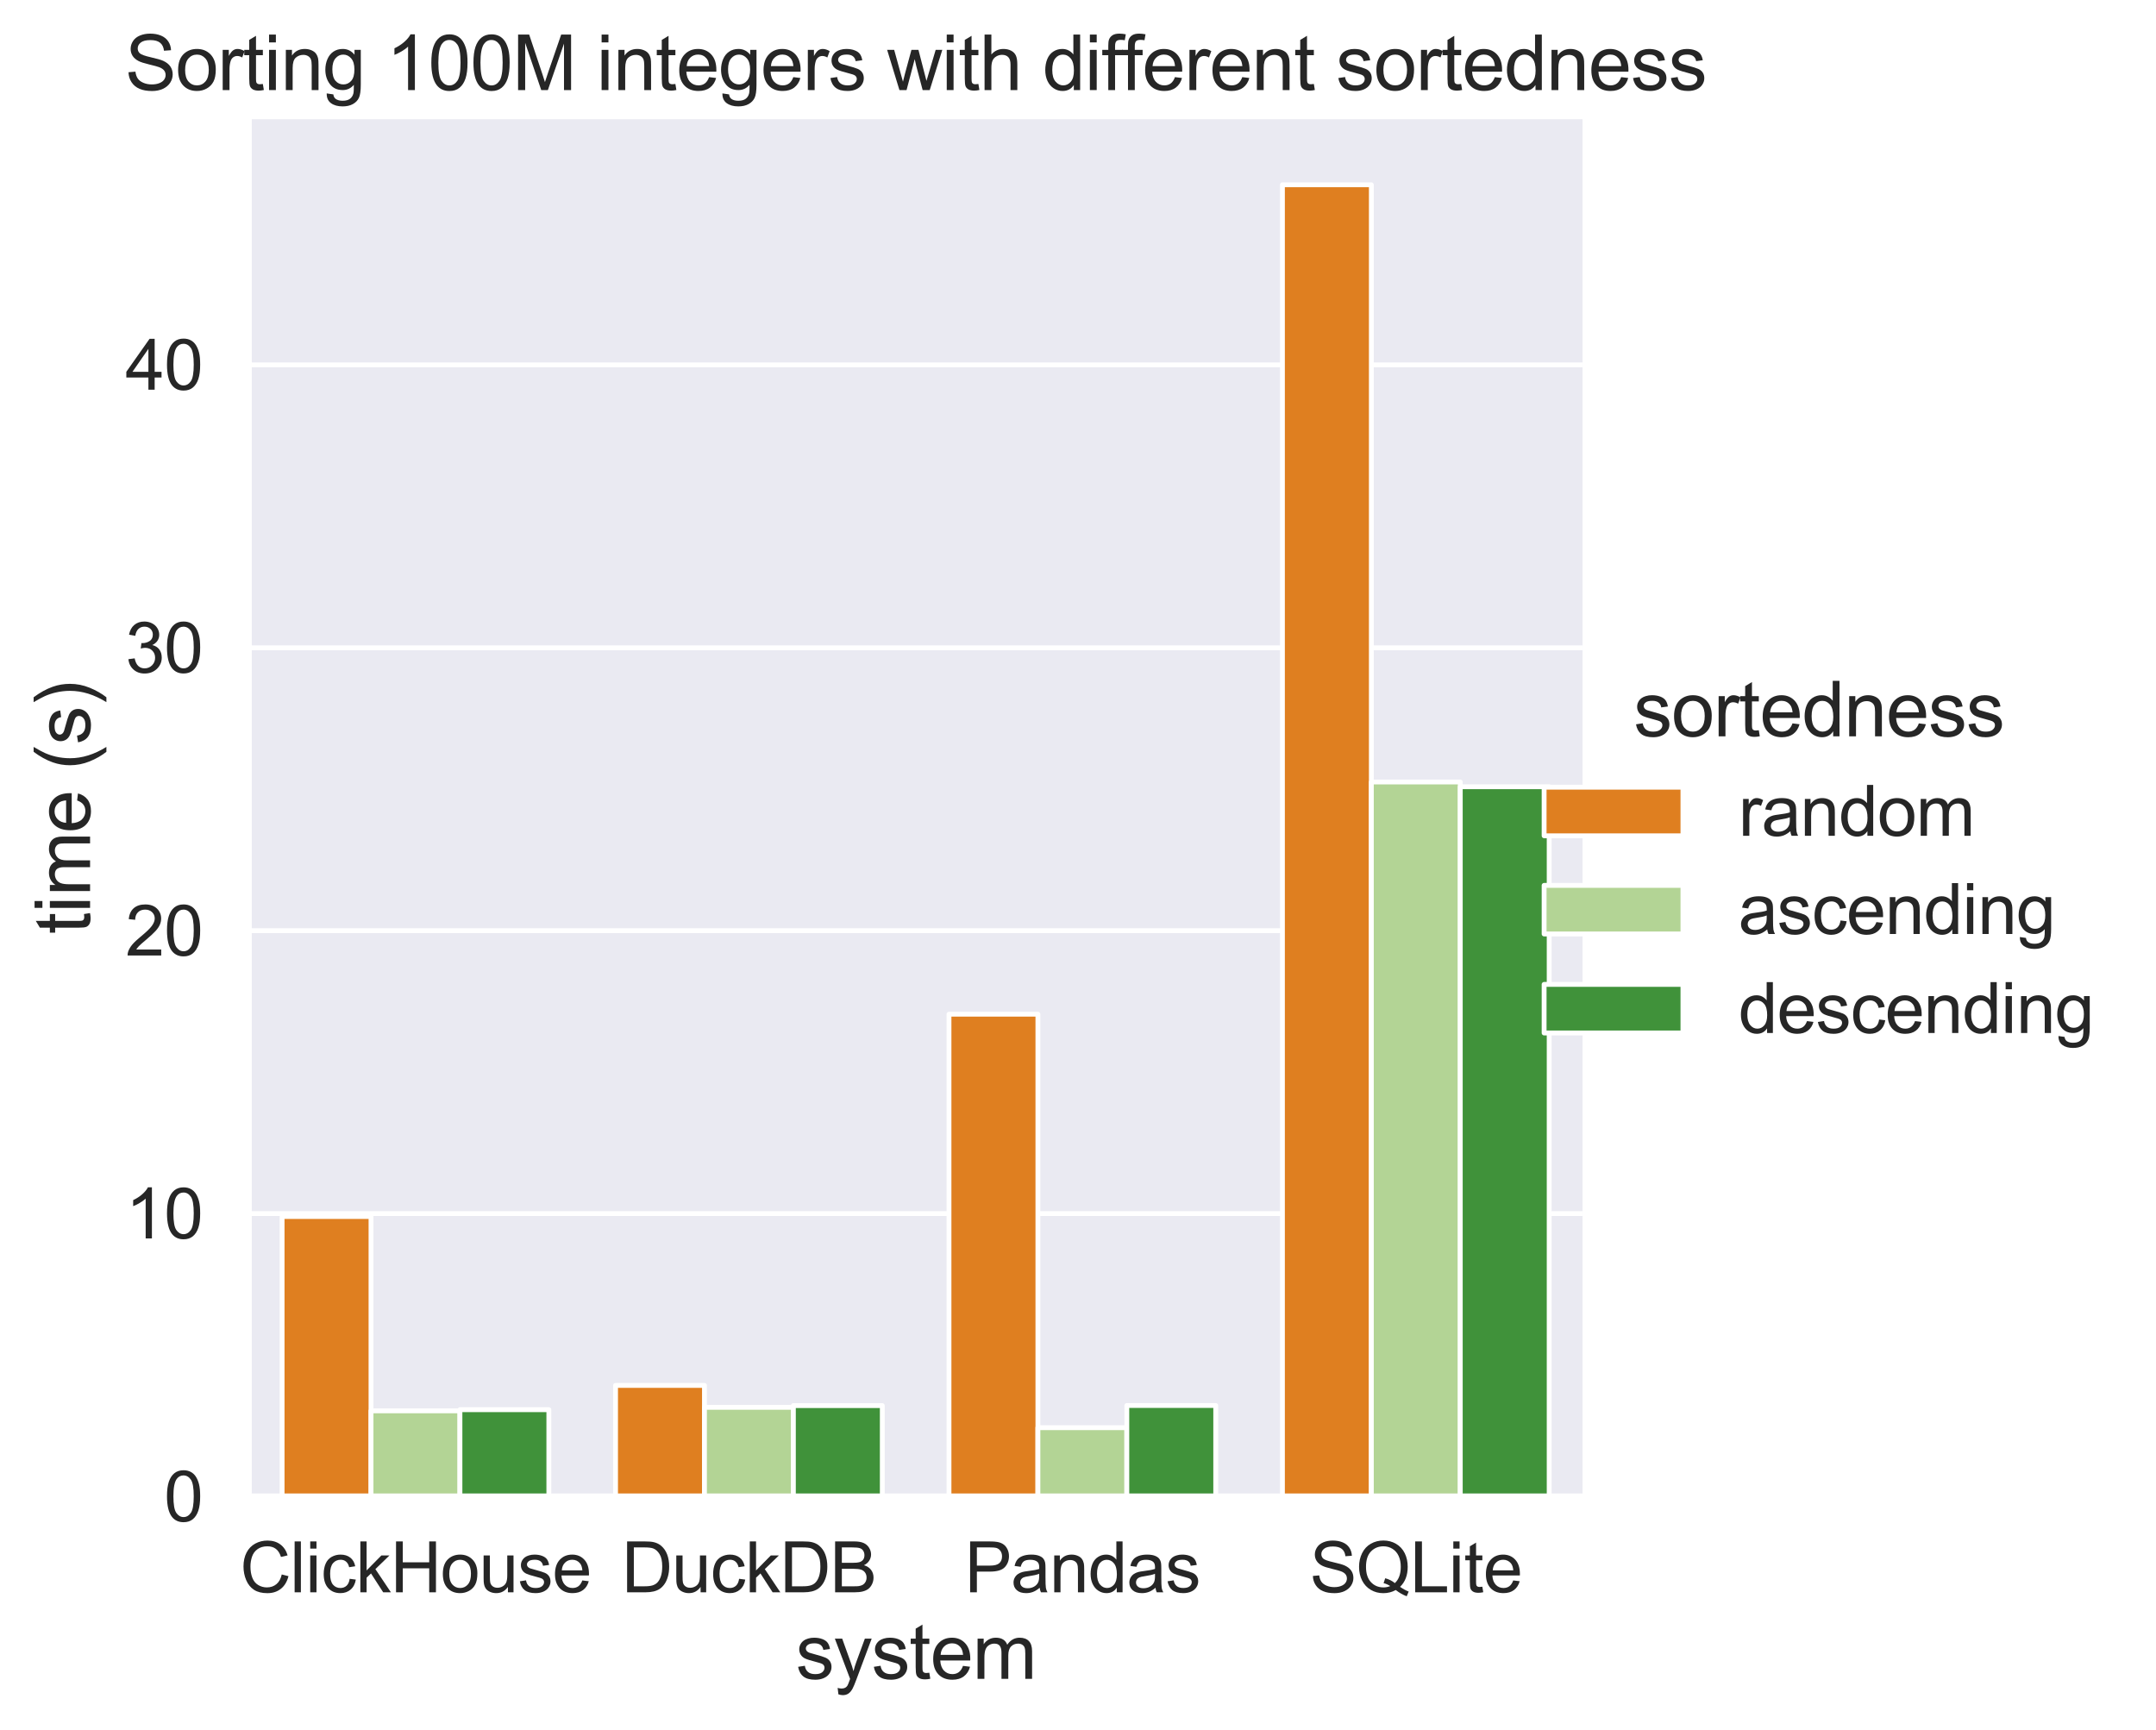 <?xml version="1.0" encoding="utf-8" standalone="no"?>
<!DOCTYPE svg PUBLIC "-//W3C//DTD SVG 1.1//EN"
  "http://www.w3.org/Graphics/SVG/1.1/DTD/svg11.dtd">
<svg height="356.327pt" version="1.1" viewBox="0 0 444.148 356.327" width="444.148pt" xmlns="http://www.w3.org/2000/svg" xmlns:xlink="http://www.w3.org/1999/xlink">
 <defs>
  <style type="text/css">*{stroke-linecap:butt;stroke-linejoin:round;}</style>
 </defs>
 <g id="figure_1">
  <g id="patch_1">
   <path d="M 0 356.327 
L 444.148 356.327 
L 444.148 -0 
L 0 -0 
z
" style="fill:#ffffff;"/>
  </g>
  <g id="axes_1">
   <g id="patch_2">
    <path d="M 51.244 308.282 
L 326.01 308.282 
L 326.01 24.556 
L 51.244 24.556 
z
" style="fill:#eaeaf2;"/>
   </g>
   <g id="matplotlib.axis_1">
    <g id="xtick_1">
     <g id="text_1">
      <!-- ClickHouse -->
      <g style="fill:#262626;" transform="translate(49.432 328.018)scale(0.143 -0.143)">
       <defs>
        <path d="M 3763 1606 
L 4369 1453 
Q 4178 706 3683 314 
Q 3188 -78 2472 -78 
Q 1731 -78 1267 223 
Q 803 525 561 1097 
Q 319 1669 319 2325 
Q 319 3041 592 3573 
Q 866 4106 1370 4382 
Q 1875 4659 2481 4659 
Q 3169 4659 3637 4309 
Q 4106 3959 4291 3325 
L 3694 3184 
Q 3534 3684 3231 3912 
Q 2928 4141 2469 4141 
Q 1941 4141 1586 3887 
Q 1231 3634 1087 3207 
Q 944 2781 944 2328 
Q 944 1744 1114 1308 
Q 1284 872 1643 656 
Q 2003 441 2422 441 
Q 2931 441 3284 734 
Q 3638 1028 3763 1606 
z
" id="ArialMT-43" transform="scale(0.016)"/>
        <path d="M 409 0 
L 409 4581 
L 972 4581 
L 972 0 
L 409 0 
z
" id="ArialMT-6c" transform="scale(0.016)"/>
        <path d="M 425 3934 
L 425 4581 
L 988 4581 
L 988 3934 
L 425 3934 
z
M 425 0 
L 425 3319 
L 988 3319 
L 988 0 
L 425 0 
z
" id="ArialMT-69" transform="scale(0.016)"/>
        <path d="M 2588 1216 
L 3141 1144 
Q 3050 572 2676 248 
Q 2303 -75 1759 -75 
Q 1078 -75 664 370 
Q 250 816 250 1647 
Q 250 2184 428 2587 
Q 606 2991 970 3192 
Q 1334 3394 1763 3394 
Q 2303 3394 2647 3120 
Q 2991 2847 3088 2344 
L 2541 2259 
Q 2463 2594 2264 2762 
Q 2066 2931 1784 2931 
Q 1359 2931 1093 2626 
Q 828 2322 828 1663 
Q 828 994 1084 691 
Q 1341 388 1753 388 
Q 2084 388 2306 591 
Q 2528 794 2588 1216 
z
" id="ArialMT-63" transform="scale(0.016)"/>
        <path d="M 425 0 
L 425 4581 
L 988 4581 
L 988 1969 
L 2319 3319 
L 3047 3319 
L 1778 2088 
L 3175 0 
L 2481 0 
L 1384 1697 
L 988 1316 
L 988 0 
L 425 0 
z
" id="ArialMT-6b" transform="scale(0.016)"/>
        <path d="M 513 0 
L 513 4581 
L 1119 4581 
L 1119 2700 
L 3500 2700 
L 3500 4581 
L 4106 4581 
L 4106 0 
L 3500 0 
L 3500 2159 
L 1119 2159 
L 1119 0 
L 513 0 
z
" id="ArialMT-48" transform="scale(0.016)"/>
        <path d="M 213 1659 
Q 213 2581 725 3025 
Q 1153 3394 1769 3394 
Q 2453 3394 2887 2945 
Q 3322 2497 3322 1706 
Q 3322 1066 3130 698 
Q 2938 331 2570 128 
Q 2203 -75 1769 -75 
Q 1072 -75 642 372 
Q 213 819 213 1659 
z
M 791 1659 
Q 791 1022 1069 705 
Q 1347 388 1769 388 
Q 2188 388 2466 706 
Q 2744 1025 2744 1678 
Q 2744 2294 2464 2611 
Q 2184 2928 1769 2928 
Q 1347 2928 1069 2612 
Q 791 2297 791 1659 
z
" id="ArialMT-6f" transform="scale(0.016)"/>
        <path d="M 2597 0 
L 2597 488 
Q 2209 -75 1544 -75 
Q 1250 -75 995 37 
Q 741 150 617 320 
Q 494 491 444 738 
Q 409 903 409 1263 
L 409 3319 
L 972 3319 
L 972 1478 
Q 972 1038 1006 884 
Q 1059 663 1231 536 
Q 1403 409 1656 409 
Q 1909 409 2131 539 
Q 2353 669 2445 892 
Q 2538 1116 2538 1541 
L 2538 3319 
L 3100 3319 
L 3100 0 
L 2597 0 
z
" id="ArialMT-75" transform="scale(0.016)"/>
        <path d="M 197 991 
L 753 1078 
Q 800 744 1014 566 
Q 1228 388 1613 388 
Q 2000 388 2187 545 
Q 2375 703 2375 916 
Q 2375 1106 2209 1216 
Q 2094 1291 1634 1406 
Q 1016 1563 777 1677 
Q 538 1791 414 1992 
Q 291 2194 291 2438 
Q 291 2659 392 2848 
Q 494 3038 669 3163 
Q 800 3259 1026 3326 
Q 1253 3394 1513 3394 
Q 1903 3394 2198 3281 
Q 2494 3169 2634 2976 
Q 2775 2784 2828 2463 
L 2278 2388 
Q 2241 2644 2061 2787 
Q 1881 2931 1553 2931 
Q 1166 2931 1000 2803 
Q 834 2675 834 2503 
Q 834 2394 903 2306 
Q 972 2216 1119 2156 
Q 1203 2125 1616 2013 
Q 2213 1853 2448 1751 
Q 2684 1650 2818 1456 
Q 2953 1263 2953 975 
Q 2953 694 2789 445 
Q 2625 197 2315 61 
Q 2006 -75 1616 -75 
Q 969 -75 630 194 
Q 291 463 197 991 
z
" id="ArialMT-73" transform="scale(0.016)"/>
        <path d="M 2694 1069 
L 3275 997 
Q 3138 488 2766 206 
Q 2394 -75 1816 -75 
Q 1088 -75 661 373 
Q 234 822 234 1631 
Q 234 2469 665 2931 
Q 1097 3394 1784 3394 
Q 2450 3394 2872 2941 
Q 3294 2488 3294 1666 
Q 3294 1616 3291 1516 
L 816 1516 
Q 847 969 1125 678 
Q 1403 388 1819 388 
Q 2128 388 2347 550 
Q 2566 713 2694 1069 
z
M 847 1978 
L 2700 1978 
Q 2663 2397 2488 2606 
Q 2219 2931 1791 2931 
Q 1403 2931 1139 2672 
Q 875 2413 847 1978 
z
" id="ArialMT-65" transform="scale(0.016)"/>
       </defs>
       <use xlink:href="#ArialMT-43"/>
       <use x="72.217" xlink:href="#ArialMT-6c"/>
       <use x="94.434" xlink:href="#ArialMT-69"/>
       <use x="116.65" xlink:href="#ArialMT-63"/>
       <use x="166.65" xlink:href="#ArialMT-6b"/>
       <use x="216.65" xlink:href="#ArialMT-48"/>
       <use x="288.867" xlink:href="#ArialMT-6f"/>
       <use x="344.482" xlink:href="#ArialMT-75"/>
       <use x="400.098" xlink:href="#ArialMT-73"/>
       <use x="450.098" xlink:href="#ArialMT-65"/>
      </g>
     </g>
    </g>
    <g id="xtick_2">
     <g id="text_2">
      <!-- DuckDB -->
      <g style="fill:#262626;" transform="translate(128.058 328.018)scale(0.143 -0.143)">
       <defs>
        <path d="M 494 0 
L 494 4581 
L 2072 4581 
Q 2606 4581 2888 4516 
Q 3281 4425 3559 4188 
Q 3922 3881 4101 3404 
Q 4281 2928 4281 2316 
Q 4281 1794 4159 1391 
Q 4038 988 3847 723 
Q 3656 459 3429 307 
Q 3203 156 2883 78 
Q 2563 0 2147 0 
L 494 0 
z
M 1100 541 
L 2078 541 
Q 2531 541 2789 625 
Q 3047 709 3200 863 
Q 3416 1078 3536 1442 
Q 3656 1806 3656 2325 
Q 3656 3044 3420 3430 
Q 3184 3816 2847 3947 
Q 2603 4041 2063 4041 
L 1100 4041 
L 1100 541 
z
" id="ArialMT-44" transform="scale(0.016)"/>
        <path d="M 469 0 
L 469 4581 
L 2188 4581 
Q 2713 4581 3030 4442 
Q 3347 4303 3526 4014 
Q 3706 3725 3706 3409 
Q 3706 3116 3547 2856 
Q 3388 2597 3066 2438 
Q 3481 2316 3704 2022 
Q 3928 1728 3928 1328 
Q 3928 1006 3792 729 
Q 3656 453 3456 303 
Q 3256 153 2954 76 
Q 2653 0 2216 0 
L 469 0 
z
M 1075 2656 
L 2066 2656 
Q 2469 2656 2644 2709 
Q 2875 2778 2992 2937 
Q 3109 3097 3109 3338 
Q 3109 3566 3000 3739 
Q 2891 3913 2687 3977 
Q 2484 4041 1991 4041 
L 1075 4041 
L 1075 2656 
z
M 1075 541 
L 2216 541 
Q 2509 541 2628 563 
Q 2838 600 2978 687 
Q 3119 775 3209 942 
Q 3300 1109 3300 1328 
Q 3300 1584 3169 1773 
Q 3038 1963 2805 2039 
Q 2572 2116 2134 2116 
L 1075 2116 
L 1075 541 
z
" id="ArialMT-42" transform="scale(0.016)"/>
       </defs>
       <use xlink:href="#ArialMT-44"/>
       <use x="72.217" xlink:href="#ArialMT-75"/>
       <use x="127.832" xlink:href="#ArialMT-63"/>
       <use x="177.832" xlink:href="#ArialMT-6b"/>
       <use x="227.832" xlink:href="#ArialMT-44"/>
       <use x="300.049" xlink:href="#ArialMT-42"/>
      </g>
     </g>
    </g>
    <g id="xtick_3">
     <g id="text_3">
      <!-- Pandas -->
      <g style="fill:#262626;" transform="translate(198.724 328.018)scale(0.143 -0.143)">
       <defs>
        <path d="M 494 0 
L 494 4581 
L 2222 4581 
Q 2678 4581 2919 4538 
Q 3256 4481 3484 4323 
Q 3713 4166 3852 3881 
Q 3991 3597 3991 3256 
Q 3991 2672 3619 2267 
Q 3247 1863 2275 1863 
L 1100 1863 
L 1100 0 
L 494 0 
z
M 1100 2403 
L 2284 2403 
Q 2872 2403 3119 2622 
Q 3366 2841 3366 3238 
Q 3366 3525 3220 3729 
Q 3075 3934 2838 4000 
Q 2684 4041 2272 4041 
L 1100 4041 
L 1100 2403 
z
" id="ArialMT-50" transform="scale(0.016)"/>
        <path d="M 2588 409 
Q 2275 144 1986 34 
Q 1697 -75 1366 -75 
Q 819 -75 525 192 
Q 231 459 231 875 
Q 231 1119 342 1320 
Q 453 1522 633 1644 
Q 813 1766 1038 1828 
Q 1203 1872 1538 1913 
Q 2219 1994 2541 2106 
Q 2544 2222 2544 2253 
Q 2544 2597 2384 2738 
Q 2169 2928 1744 2928 
Q 1347 2928 1158 2789 
Q 969 2650 878 2297 
L 328 2372 
Q 403 2725 575 2942 
Q 747 3159 1072 3276 
Q 1397 3394 1825 3394 
Q 2250 3394 2515 3294 
Q 2781 3194 2906 3042 
Q 3031 2891 3081 2659 
Q 3109 2516 3109 2141 
L 3109 1391 
Q 3109 606 3145 398 
Q 3181 191 3288 0 
L 2700 0 
Q 2613 175 2588 409 
z
M 2541 1666 
Q 2234 1541 1622 1453 
Q 1275 1403 1131 1340 
Q 988 1278 909 1158 
Q 831 1038 831 891 
Q 831 666 1001 516 
Q 1172 366 1500 366 
Q 1825 366 2078 508 
Q 2331 650 2450 897 
Q 2541 1088 2541 1459 
L 2541 1666 
z
" id="ArialMT-61" transform="scale(0.016)"/>
        <path d="M 422 0 
L 422 3319 
L 928 3319 
L 928 2847 
Q 1294 3394 1984 3394 
Q 2284 3394 2536 3286 
Q 2788 3178 2913 3003 
Q 3038 2828 3088 2588 
Q 3119 2431 3119 2041 
L 3119 0 
L 2556 0 
L 2556 2019 
Q 2556 2363 2490 2533 
Q 2425 2703 2258 2804 
Q 2091 2906 1866 2906 
Q 1506 2906 1245 2678 
Q 984 2450 984 1813 
L 984 0 
L 422 0 
z
" id="ArialMT-6e" transform="scale(0.016)"/>
        <path d="M 2575 0 
L 2575 419 
Q 2259 -75 1647 -75 
Q 1250 -75 917 144 
Q 584 363 401 755 
Q 219 1147 219 1656 
Q 219 2153 384 2558 
Q 550 2963 881 3178 
Q 1213 3394 1622 3394 
Q 1922 3394 2156 3267 
Q 2391 3141 2538 2938 
L 2538 4581 
L 3097 4581 
L 3097 0 
L 2575 0 
z
M 797 1656 
Q 797 1019 1065 703 
Q 1334 388 1700 388 
Q 2069 388 2326 689 
Q 2584 991 2584 1609 
Q 2584 2291 2321 2609 
Q 2059 2928 1675 2928 
Q 1300 2928 1048 2622 
Q 797 2316 797 1656 
z
" id="ArialMT-64" transform="scale(0.016)"/>
       </defs>
       <use xlink:href="#ArialMT-50"/>
       <use x="66.699" xlink:href="#ArialMT-61"/>
       <use x="122.314" xlink:href="#ArialMT-6e"/>
       <use x="177.93" xlink:href="#ArialMT-64"/>
       <use x="233.545" xlink:href="#ArialMT-61"/>
       <use x="289.16" xlink:href="#ArialMT-73"/>
      </g>
     </g>
    </g>
    <g id="xtick_4">
     <g id="text_4">
      <!-- SQLite -->
      <g style="fill:#262626;" transform="translate(269.806 328.018)scale(0.143 -0.143)">
       <defs>
        <path d="M 288 1472 
L 859 1522 
Q 900 1178 1048 958 
Q 1197 738 1509 602 
Q 1822 466 2213 466 
Q 2559 466 2825 569 
Q 3091 672 3220 851 
Q 3350 1031 3350 1244 
Q 3350 1459 3225 1620 
Q 3100 1781 2813 1891 
Q 2628 1963 1997 2114 
Q 1366 2266 1113 2400 
Q 784 2572 623 2826 
Q 463 3081 463 3397 
Q 463 3744 659 4045 
Q 856 4347 1234 4503 
Q 1613 4659 2075 4659 
Q 2584 4659 2973 4495 
Q 3363 4331 3572 4012 
Q 3781 3694 3797 3291 
L 3216 3247 
Q 3169 3681 2898 3903 
Q 2628 4125 2100 4125 
Q 1550 4125 1298 3923 
Q 1047 3722 1047 3438 
Q 1047 3191 1225 3031 
Q 1400 2872 2139 2705 
Q 2878 2538 3153 2413 
Q 3553 2228 3743 1945 
Q 3934 1663 3934 1294 
Q 3934 928 3725 604 
Q 3516 281 3123 101 
Q 2731 -78 2241 -78 
Q 1619 -78 1198 103 
Q 778 284 539 648 
Q 300 1013 288 1472 
z
" id="ArialMT-53" transform="scale(0.016)"/>
        <path d="M 3966 491 
Q 4388 200 4744 66 
L 4566 -356 
Q 4072 -178 3581 206 
Q 3072 -78 2456 -78 
Q 1834 -78 1328 222 
Q 822 522 548 1065 
Q 275 1609 275 2291 
Q 275 2969 550 3525 
Q 825 4081 1333 4372 
Q 1841 4663 2469 4663 
Q 3103 4663 3612 4361 
Q 4122 4059 4389 3517 
Q 4656 2975 4656 2294 
Q 4656 1728 4484 1276 
Q 4313 825 3966 491 
z
M 2631 1266 
Q 3156 1119 3497 828 
Q 4031 1316 4031 2294 
Q 4031 2850 3842 3265 
Q 3653 3681 3289 3911 
Q 2925 4141 2472 4141 
Q 1794 4141 1347 3677 
Q 900 3213 900 2291 
Q 900 1397 1342 919 
Q 1784 441 2472 441 
Q 2797 441 3084 563 
Q 2800 747 2484 825 
L 2631 1266 
z
" id="ArialMT-51" transform="scale(0.016)"/>
        <path d="M 469 0 
L 469 4581 
L 1075 4581 
L 1075 541 
L 3331 541 
L 3331 0 
L 469 0 
z
" id="ArialMT-4c" transform="scale(0.016)"/>
        <path d="M 1650 503 
L 1731 6 
Q 1494 -44 1306 -44 
Q 1000 -44 831 53 
Q 663 150 594 308 
Q 525 466 525 972 
L 525 2881 
L 113 2881 
L 113 3319 
L 525 3319 
L 525 4141 
L 1084 4478 
L 1084 3319 
L 1650 3319 
L 1650 2881 
L 1084 2881 
L 1084 941 
Q 1084 700 1114 631 
Q 1144 563 1211 522 
Q 1278 481 1403 481 
Q 1497 481 1650 503 
z
" id="ArialMT-74" transform="scale(0.016)"/>
       </defs>
       <use xlink:href="#ArialMT-53"/>
       <use x="66.699" xlink:href="#ArialMT-51"/>
       <use x="144.482" xlink:href="#ArialMT-4c"/>
       <use x="200.098" xlink:href="#ArialMT-69"/>
       <use x="222.314" xlink:href="#ArialMT-74"/>
       <use x="250.098" xlink:href="#ArialMT-65"/>
      </g>
     </g>
    </g>
    <g id="text_5">
     <!-- system -->
     <g style="fill:#262626;" transform="translate(163.925 345.843)scale(0.156 -0.156)">
      <defs>
       <path d="M 397 -1278 
L 334 -750 
Q 519 -800 656 -800 
Q 844 -800 956 -737 
Q 1069 -675 1141 -563 
Q 1194 -478 1313 -144 
Q 1328 -97 1363 -6 
L 103 3319 
L 709 3319 
L 1400 1397 
Q 1534 1031 1641 628 
Q 1738 1016 1872 1384 
L 2581 3319 
L 3144 3319 
L 1881 -56 
Q 1678 -603 1566 -809 
Q 1416 -1088 1222 -1217 
Q 1028 -1347 759 -1347 
Q 597 -1347 397 -1278 
z
" id="ArialMT-79" transform="scale(0.016)"/>
       <path d="M 422 0 
L 422 3319 
L 925 3319 
L 925 2853 
Q 1081 3097 1340 3245 
Q 1600 3394 1931 3394 
Q 2300 3394 2536 3241 
Q 2772 3088 2869 2813 
Q 3263 3394 3894 3394 
Q 4388 3394 4653 3120 
Q 4919 2847 4919 2278 
L 4919 0 
L 4359 0 
L 4359 2091 
Q 4359 2428 4304 2576 
Q 4250 2725 4106 2815 
Q 3963 2906 3769 2906 
Q 3419 2906 3187 2673 
Q 2956 2441 2956 1928 
L 2956 0 
L 2394 0 
L 2394 2156 
Q 2394 2531 2256 2718 
Q 2119 2906 1806 2906 
Q 1569 2906 1367 2781 
Q 1166 2656 1075 2415 
Q 984 2175 984 1722 
L 984 0 
L 422 0 
z
" id="ArialMT-6d" transform="scale(0.016)"/>
      </defs>
      <use xlink:href="#ArialMT-73"/>
      <use x="50" xlink:href="#ArialMT-79"/>
      <use x="100" xlink:href="#ArialMT-73"/>
      <use x="150" xlink:href="#ArialMT-74"/>
      <use x="177.783" xlink:href="#ArialMT-65"/>
      <use x="233.398" xlink:href="#ArialMT-6d"/>
     </g>
    </g>
   </g>
   <g id="matplotlib.axis_2">
    <g id="ytick_1">
     <g id="line2d_1">
      <path clip-path="url(#pfbe68c426b)" d="M 51.244 308.282 
L 326.01 308.282 
" style="fill:none;stroke:#ffffff;stroke-linecap:round;"/>
     </g>
     <g id="text_6">
      <!-- 0 -->
      <g style="fill:#262626;" transform="translate(33.792 313.4)scale(0.143 -0.143)">
       <defs>
        <path d="M 266 2259 
Q 266 3072 433 3567 
Q 600 4063 929 4331 
Q 1259 4600 1759 4600 
Q 2128 4600 2406 4451 
Q 2684 4303 2865 4023 
Q 3047 3744 3150 3342 
Q 3253 2941 3253 2259 
Q 3253 1453 3087 958 
Q 2922 463 2592 192 
Q 2263 -78 1759 -78 
Q 1097 -78 719 397 
Q 266 969 266 2259 
z
M 844 2259 
Q 844 1131 1108 757 
Q 1372 384 1759 384 
Q 2147 384 2411 759 
Q 2675 1134 2675 2259 
Q 2675 3391 2411 3762 
Q 2147 4134 1753 4134 
Q 1366 4134 1134 3806 
Q 844 3388 844 2259 
z
" id="ArialMT-30" transform="scale(0.016)"/>
       </defs>
       <use xlink:href="#ArialMT-30"/>
      </g>
     </g>
    </g>
    <g id="ytick_2">
     <g id="line2d_2">
      <path clip-path="url(#pfbe68c426b)" d="M 51.244 250.002 
L 326.01 250.002 
" style="fill:none;stroke:#ffffff;stroke-linecap:round;"/>
     </g>
     <g id="text_7">
      <!-- 10 -->
      <g style="fill:#262626;" transform="translate(25.84 255.12)scale(0.143 -0.143)">
       <defs>
        <path d="M 2384 0 
L 1822 0 
L 1822 3584 
Q 1619 3391 1289 3197 
Q 959 3003 697 2906 
L 697 3450 
Q 1169 3672 1522 3987 
Q 1875 4303 2022 4600 
L 2384 4600 
L 2384 0 
z
" id="ArialMT-31" transform="scale(0.016)"/>
       </defs>
       <use xlink:href="#ArialMT-31"/>
       <use x="55.615" xlink:href="#ArialMT-30"/>
      </g>
     </g>
    </g>
    <g id="ytick_3">
     <g id="line2d_3">
      <path clip-path="url(#pfbe68c426b)" d="M 51.244 191.722 
L 326.01 191.722 
" style="fill:none;stroke:#ffffff;stroke-linecap:round;"/>
     </g>
     <g id="text_8">
      <!-- 20 -->
      <g style="fill:#262626;" transform="translate(25.84 196.84)scale(0.143 -0.143)">
       <defs>
        <path d="M 3222 541 
L 3222 0 
L 194 0 
Q 188 203 259 391 
Q 375 700 629 1000 
Q 884 1300 1366 1694 
Q 2113 2306 2375 2664 
Q 2638 3022 2638 3341 
Q 2638 3675 2398 3904 
Q 2159 4134 1775 4134 
Q 1369 4134 1125 3890 
Q 881 3647 878 3216 
L 300 3275 
Q 359 3922 746 4261 
Q 1134 4600 1788 4600 
Q 2447 4600 2831 4234 
Q 3216 3869 3216 3328 
Q 3216 3053 3103 2787 
Q 2991 2522 2730 2228 
Q 2469 1934 1863 1422 
Q 1356 997 1212 845 
Q 1069 694 975 541 
L 3222 541 
z
" id="ArialMT-32" transform="scale(0.016)"/>
       </defs>
       <use xlink:href="#ArialMT-32"/>
       <use x="55.615" xlink:href="#ArialMT-30"/>
      </g>
     </g>
    </g>
    <g id="ytick_4">
     <g id="line2d_4">
      <path clip-path="url(#pfbe68c426b)" d="M 51.244 133.442 
L 326.01 133.442 
" style="fill:none;stroke:#ffffff;stroke-linecap:round;"/>
     </g>
     <g id="text_9">
      <!-- 30 -->
      <g style="fill:#262626;" transform="translate(25.84 138.56)scale(0.143 -0.143)">
       <defs>
        <path d="M 269 1209 
L 831 1284 
Q 928 806 1161 595 
Q 1394 384 1728 384 
Q 2125 384 2398 659 
Q 2672 934 2672 1341 
Q 2672 1728 2419 1979 
Q 2166 2231 1775 2231 
Q 1616 2231 1378 2169 
L 1441 2663 
Q 1497 2656 1531 2656 
Q 1891 2656 2178 2843 
Q 2466 3031 2466 3422 
Q 2466 3731 2256 3934 
Q 2047 4138 1716 4138 
Q 1388 4138 1169 3931 
Q 950 3725 888 3313 
L 325 3413 
Q 428 3978 793 4289 
Q 1159 4600 1703 4600 
Q 2078 4600 2393 4439 
Q 2709 4278 2876 4000 
Q 3044 3722 3044 3409 
Q 3044 3113 2884 2869 
Q 2725 2625 2413 2481 
Q 2819 2388 3044 2092 
Q 3269 1797 3269 1353 
Q 3269 753 2831 336 
Q 2394 -81 1725 -81 
Q 1122 -81 723 278 
Q 325 638 269 1209 
z
" id="ArialMT-33" transform="scale(0.016)"/>
       </defs>
       <use xlink:href="#ArialMT-33"/>
       <use x="55.615" xlink:href="#ArialMT-30"/>
      </g>
     </g>
    </g>
    <g id="ytick_5">
     <g id="line2d_5">
      <path clip-path="url(#pfbe68c426b)" d="M 51.244 75.163 
L 326.01 75.163 
" style="fill:none;stroke:#ffffff;stroke-linecap:round;"/>
     </g>
     <g id="text_10">
      <!-- 40 -->
      <g style="fill:#262626;" transform="translate(25.84 80.28)scale(0.143 -0.143)">
       <defs>
        <path d="M 2069 0 
L 2069 1097 
L 81 1097 
L 81 1613 
L 2172 4581 
L 2631 4581 
L 2631 1613 
L 3250 1613 
L 3250 1097 
L 2631 1097 
L 2631 0 
L 2069 0 
z
M 2069 1613 
L 2069 3678 
L 634 1613 
L 2069 1613 
z
" id="ArialMT-34" transform="scale(0.016)"/>
       </defs>
       <use xlink:href="#ArialMT-34"/>
       <use x="55.615" xlink:href="#ArialMT-30"/>
      </g>
     </g>
    </g>
    <g id="text_11">
     <!-- time (s) -->
     <g style="fill:#262626;" transform="translate(18.556 192.415)rotate(-90)scale(0.156 -0.156)">
      <defs>
       <path id="ArialMT-20" transform="scale(0.016)"/>
       <path d="M 1497 -1347 
Q 1031 -759 709 28 
Q 388 816 388 1659 
Q 388 2403 628 3084 
Q 909 3875 1497 4659 
L 1900 4659 
Q 1522 4009 1400 3731 
Q 1209 3300 1100 2831 
Q 966 2247 966 1656 
Q 966 153 1900 -1347 
L 1497 -1347 
z
" id="ArialMT-28" transform="scale(0.016)"/>
       <path d="M 791 -1347 
L 388 -1347 
Q 1322 153 1322 1656 
Q 1322 2244 1188 2822 
Q 1081 3291 891 3722 
Q 769 4003 388 4659 
L 791 4659 
Q 1378 3875 1659 3084 
Q 1900 2403 1900 1659 
Q 1900 816 1576 28 
Q 1253 -759 791 -1347 
z
" id="ArialMT-29" transform="scale(0.016)"/>
      </defs>
      <use xlink:href="#ArialMT-74"/>
      <use x="27.783" xlink:href="#ArialMT-69"/>
      <use x="50" xlink:href="#ArialMT-6d"/>
      <use x="133.301" xlink:href="#ArialMT-65"/>
      <use x="188.916" xlink:href="#ArialMT-20"/>
      <use x="216.699" xlink:href="#ArialMT-28"/>
      <use x="250" xlink:href="#ArialMT-73"/>
      <use x="300" xlink:href="#ArialMT-29"/>
     </g>
    </g>
   </g>
   <g id="patch_3">
    <path clip-path="url(#pfbe68c426b)" d="M 58.113 308.282 
L 76.431 308.282 
L 76.431 250.604 
L 58.113 250.604 
z
" style="fill:#df7f20;stroke:#ffffff;stroke-linejoin:miter;"/>
   </g>
   <g id="patch_4">
    <path clip-path="url(#pfbe68c426b)" d="M 126.805 308.282 
L 145.122 308.282 
L 145.122 285.397 
L 126.805 285.397 
z
" style="fill:#df7f20;stroke:#ffffff;stroke-linejoin:miter;"/>
   </g>
   <g id="patch_5">
    <path clip-path="url(#pfbe68c426b)" d="M 195.496 308.282 
L 213.814 308.282 
L 213.814 208.93 
L 195.496 208.93 
z
" style="fill:#df7f20;stroke:#ffffff;stroke-linejoin:miter;"/>
   </g>
   <g id="patch_6">
    <path clip-path="url(#pfbe68c426b)" d="M 264.187 308.282 
L 282.505 308.282 
L 282.505 38.067 
L 264.187 38.067 
z
" style="fill:#df7f20;stroke:#ffffff;stroke-linejoin:miter;"/>
   </g>
   <g id="patch_7">
    <path clip-path="url(#pfbe68c426b)" d="M 76.431 308.282 
L 94.749 308.282 
L 94.749 290.641 
L 76.431 290.641 
z
" style="fill:#b3d495;stroke:#ffffff;stroke-linejoin:miter;"/>
   </g>
   <g id="patch_8">
    <path clip-path="url(#pfbe68c426b)" d="M 145.122 308.282 
L 163.44 308.282 
L 163.44 289.915 
L 145.122 289.915 
z
" style="fill:#b3d495;stroke:#ffffff;stroke-linejoin:miter;"/>
   </g>
   <g id="patch_9">
    <path clip-path="url(#pfbe68c426b)" d="M 213.814 308.282 
L 232.131 308.282 
L 232.131 294.104 
L 213.814 294.104 
z
" style="fill:#b3d495;stroke:#ffffff;stroke-linejoin:miter;"/>
   </g>
   <g id="patch_10">
    <path clip-path="url(#pfbe68c426b)" d="M 282.505 308.282 
L 300.823 308.282 
L 300.823 161.092 
L 282.505 161.092 
z
" style="fill:#b3d495;stroke:#ffffff;stroke-linejoin:miter;"/>
   </g>
   <g id="patch_11">
    <path clip-path="url(#pfbe68c426b)" d="M 94.749 308.282 
L 113.066 308.282 
L 113.066 290.394 
L 94.749 290.394 
z
" style="fill:#40923a;stroke:#ffffff;stroke-linejoin:miter;"/>
   </g>
   <g id="patch_12">
    <path clip-path="url(#pfbe68c426b)" d="M 163.44 308.282 
L 181.758 308.282 
L 181.758 289.558 
L 163.44 289.558 
z
" style="fill:#40923a;stroke:#ffffff;stroke-linejoin:miter;"/>
   </g>
   <g id="patch_13">
    <path clip-path="url(#pfbe68c426b)" d="M 232.131 308.282 
L 250.449 308.282 
L 250.449 289.537 
L 232.131 289.537 
z
" style="fill:#40923a;stroke:#ffffff;stroke-linejoin:miter;"/>
   </g>
   <g id="patch_14">
    <path clip-path="url(#pfbe68c426b)" d="M 300.823 308.282 
L 319.141 308.282 
L 319.141 162.069 
L 300.823 162.069 
z
" style="fill:#40923a;stroke:#ffffff;stroke-linejoin:miter;"/>
   </g>
   <g id="line2d_6">
    <path clip-path="url(#pfbe68c426b)" style="fill:none;stroke:#424242;stroke-linecap:round;stroke-width:2.7;"/>
   </g>
   <g id="line2d_7">
    <path clip-path="url(#pfbe68c426b)" style="fill:none;stroke:#424242;stroke-linecap:round;stroke-width:2.7;"/>
   </g>
   <g id="line2d_8">
    <path clip-path="url(#pfbe68c426b)" style="fill:none;stroke:#424242;stroke-linecap:round;stroke-width:2.7;"/>
   </g>
   <g id="line2d_9">
    <path clip-path="url(#pfbe68c426b)" style="fill:none;stroke:#424242;stroke-linecap:round;stroke-width:2.7;"/>
   </g>
   <g id="line2d_10">
    <path clip-path="url(#pfbe68c426b)" style="fill:none;stroke:#424242;stroke-linecap:round;stroke-width:2.7;"/>
   </g>
   <g id="line2d_11">
    <path clip-path="url(#pfbe68c426b)" style="fill:none;stroke:#424242;stroke-linecap:round;stroke-width:2.7;"/>
   </g>
   <g id="line2d_12">
    <path clip-path="url(#pfbe68c426b)" style="fill:none;stroke:#424242;stroke-linecap:round;stroke-width:2.7;"/>
   </g>
   <g id="line2d_13">
    <path clip-path="url(#pfbe68c426b)" style="fill:none;stroke:#424242;stroke-linecap:round;stroke-width:2.7;"/>
   </g>
   <g id="line2d_14">
    <path clip-path="url(#pfbe68c426b)" style="fill:none;stroke:#424242;stroke-linecap:round;stroke-width:2.7;"/>
   </g>
   <g id="line2d_15">
    <path clip-path="url(#pfbe68c426b)" style="fill:none;stroke:#424242;stroke-linecap:round;stroke-width:2.7;"/>
   </g>
   <g id="line2d_16">
    <path clip-path="url(#pfbe68c426b)" style="fill:none;stroke:#424242;stroke-linecap:round;stroke-width:2.7;"/>
   </g>
   <g id="line2d_17">
    <path clip-path="url(#pfbe68c426b)" style="fill:none;stroke:#424242;stroke-linecap:round;stroke-width:2.7;"/>
   </g>
   <g id="patch_15">
    <path d="M 51.244 308.282 
L 51.244 24.556 
" style="fill:none;stroke:#ffffff;stroke-linecap:square;stroke-linejoin:miter;stroke-width:1.25;"/>
   </g>
   <g id="patch_16">
    <path d="M 51.244 308.282 
L 326.01 308.282 
" style="fill:none;stroke:#ffffff;stroke-linecap:square;stroke-linejoin:miter;stroke-width:1.25;"/>
   </g>
   <g id="text_12">
    <!-- Sorting 100M integers with different sortedness -->
    <g style="fill:#262626;" transform="translate(25.756 18.556)scale(0.156 -0.156)">
     <defs>
      <path d="M 416 0 
L 416 3319 
L 922 3319 
L 922 2816 
Q 1116 3169 1280 3281 
Q 1444 3394 1641 3394 
Q 1925 3394 2219 3213 
L 2025 2691 
Q 1819 2813 1613 2813 
Q 1428 2813 1281 2702 
Q 1134 2591 1072 2394 
Q 978 2094 978 1738 
L 978 0 
L 416 0 
z
" id="ArialMT-72" transform="scale(0.016)"/>
      <path d="M 319 -275 
L 866 -356 
Q 900 -609 1056 -725 
Q 1266 -881 1628 -881 
Q 2019 -881 2231 -725 
Q 2444 -569 2519 -288 
Q 2563 -116 2559 434 
Q 2191 0 1641 0 
Q 956 0 581 494 
Q 206 988 206 1678 
Q 206 2153 378 2554 
Q 550 2956 876 3175 
Q 1203 3394 1644 3394 
Q 2231 3394 2613 2919 
L 2613 3319 
L 3131 3319 
L 3131 450 
Q 3131 -325 2973 -648 
Q 2816 -972 2473 -1159 
Q 2131 -1347 1631 -1347 
Q 1038 -1347 672 -1080 
Q 306 -813 319 -275 
z
M 784 1719 
Q 784 1066 1043 766 
Q 1303 466 1694 466 
Q 2081 466 2343 764 
Q 2606 1063 2606 1700 
Q 2606 2309 2336 2618 
Q 2066 2928 1684 2928 
Q 1309 2928 1046 2623 
Q 784 2319 784 1719 
z
" id="ArialMT-67" transform="scale(0.016)"/>
      <path d="M 475 0 
L 475 4581 
L 1388 4581 
L 2472 1338 
Q 2622 884 2691 659 
Q 2769 909 2934 1394 
L 4031 4581 
L 4847 4581 
L 4847 0 
L 4263 0 
L 4263 3834 
L 2931 0 
L 2384 0 
L 1059 3900 
L 1059 0 
L 475 0 
z
" id="ArialMT-4d" transform="scale(0.016)"/>
      <path d="M 1034 0 
L 19 3319 
L 600 3319 
L 1128 1403 
L 1325 691 
Q 1338 744 1497 1375 
L 2025 3319 
L 2603 3319 
L 3100 1394 
L 3266 759 
L 3456 1400 
L 4025 3319 
L 4572 3319 
L 3534 0 
L 2950 0 
L 2422 1988 
L 2294 2553 
L 1622 0 
L 1034 0 
z
" id="ArialMT-77" transform="scale(0.016)"/>
      <path d="M 422 0 
L 422 4581 
L 984 4581 
L 984 2938 
Q 1378 3394 1978 3394 
Q 2347 3394 2619 3248 
Q 2891 3103 3008 2847 
Q 3125 2591 3125 2103 
L 3125 0 
L 2563 0 
L 2563 2103 
Q 2563 2525 2380 2717 
Q 2197 2909 1863 2909 
Q 1613 2909 1392 2779 
Q 1172 2650 1078 2428 
Q 984 2206 984 1816 
L 984 0 
L 422 0 
z
" id="ArialMT-68" transform="scale(0.016)"/>
      <path d="M 556 0 
L 556 2881 
L 59 2881 
L 59 3319 
L 556 3319 
L 556 3672 
Q 556 4006 616 4169 
Q 697 4388 901 4523 
Q 1106 4659 1475 4659 
Q 1713 4659 2000 4603 
L 1916 4113 
Q 1741 4144 1584 4144 
Q 1328 4144 1222 4034 
Q 1116 3925 1116 3625 
L 1116 3319 
L 1763 3319 
L 1763 2881 
L 1116 2881 
L 1116 0 
L 556 0 
z
" id="ArialMT-66" transform="scale(0.016)"/>
     </defs>
     <use xlink:href="#ArialMT-53"/>
     <use x="66.699" xlink:href="#ArialMT-6f"/>
     <use x="122.314" xlink:href="#ArialMT-72"/>
     <use x="155.615" xlink:href="#ArialMT-74"/>
     <use x="183.398" xlink:href="#ArialMT-69"/>
     <use x="205.615" xlink:href="#ArialMT-6e"/>
     <use x="261.23" xlink:href="#ArialMT-67"/>
     <use x="316.846" xlink:href="#ArialMT-20"/>
     <use x="344.629" xlink:href="#ArialMT-31"/>
     <use x="400.244" xlink:href="#ArialMT-30"/>
     <use x="455.859" xlink:href="#ArialMT-30"/>
     <use x="511.475" xlink:href="#ArialMT-4d"/>
     <use x="594.775" xlink:href="#ArialMT-20"/>
     <use x="622.559" xlink:href="#ArialMT-69"/>
     <use x="644.775" xlink:href="#ArialMT-6e"/>
     <use x="700.391" xlink:href="#ArialMT-74"/>
     <use x="728.174" xlink:href="#ArialMT-65"/>
     <use x="783.789" xlink:href="#ArialMT-67"/>
     <use x="839.404" xlink:href="#ArialMT-65"/>
     <use x="895.02" xlink:href="#ArialMT-72"/>
     <use x="928.32" xlink:href="#ArialMT-73"/>
     <use x="978.32" xlink:href="#ArialMT-20"/>
     <use x="1006.104" xlink:href="#ArialMT-77"/>
     <use x="1078.32" xlink:href="#ArialMT-69"/>
     <use x="1100.537" xlink:href="#ArialMT-74"/>
     <use x="1128.32" xlink:href="#ArialMT-68"/>
     <use x="1183.936" xlink:href="#ArialMT-20"/>
     <use x="1211.719" xlink:href="#ArialMT-64"/>
     <use x="1267.334" xlink:href="#ArialMT-69"/>
     <use x="1289.551" xlink:href="#ArialMT-66"/>
     <use x="1315.584" xlink:href="#ArialMT-66"/>
     <use x="1343.367" xlink:href="#ArialMT-65"/>
     <use x="1398.982" xlink:href="#ArialMT-72"/>
     <use x="1432.283" xlink:href="#ArialMT-65"/>
     <use x="1487.898" xlink:href="#ArialMT-6e"/>
     <use x="1543.514" xlink:href="#ArialMT-74"/>
     <use x="1571.297" xlink:href="#ArialMT-20"/>
     <use x="1599.08" xlink:href="#ArialMT-73"/>
     <use x="1649.08" xlink:href="#ArialMT-6f"/>
     <use x="1704.695" xlink:href="#ArialMT-72"/>
     <use x="1737.996" xlink:href="#ArialMT-74"/>
     <use x="1765.779" xlink:href="#ArialMT-65"/>
     <use x="1821.395" xlink:href="#ArialMT-64"/>
     <use x="1877.01" xlink:href="#ArialMT-6e"/>
     <use x="1932.625" xlink:href="#ArialMT-65"/>
     <use x="1988.24" xlink:href="#ArialMT-73"/>
     <use x="2038.24" xlink:href="#ArialMT-73"/>
    </g>
   </g>
  </g>
  <g id="legend_1">
   <g id="text_13">
    <!-- sortedness -->
    <g style="fill:#262626;" transform="translate(336.535 151.687)scale(0.156 -0.156)">
     <use xlink:href="#ArialMT-73"/>
     <use x="50" xlink:href="#ArialMT-6f"/>
     <use x="105.615" xlink:href="#ArialMT-72"/>
     <use x="138.916" xlink:href="#ArialMT-74"/>
     <use x="166.699" xlink:href="#ArialMT-65"/>
     <use x="222.314" xlink:href="#ArialMT-64"/>
     <use x="277.93" xlink:href="#ArialMT-6e"/>
     <use x="333.545" xlink:href="#ArialMT-65"/>
     <use x="389.16" xlink:href="#ArialMT-73"/>
     <use x="439.16" xlink:href="#ArialMT-73"/>
    </g>
   </g>
   <g id="patch_17">
    <path d="M 318.096 172.173 
L 346.696 172.173 
L 346.696 162.163 
L 318.096 162.163 
z
" style="fill:#df7f20;stroke:#ffffff;stroke-linejoin:miter;"/>
   </g>
   <g id="text_14">
    <!-- random -->
    <g style="fill:#262626;" transform="translate(358.136 172.173)scale(0.143 -0.143)">
     <use xlink:href="#ArialMT-72"/>
     <use x="33.301" xlink:href="#ArialMT-61"/>
     <use x="88.916" xlink:href="#ArialMT-6e"/>
     <use x="144.531" xlink:href="#ArialMT-64"/>
     <use x="200.146" xlink:href="#ArialMT-6f"/>
     <use x="255.762" xlink:href="#ArialMT-6d"/>
    </g>
   </g>
   <g id="patch_18">
    <path d="M 318.096 192.401 
L 346.696 192.401 
L 346.696 182.391 
L 318.096 182.391 
z
" style="fill:#b3d495;stroke:#ffffff;stroke-linejoin:miter;"/>
   </g>
   <g id="text_15">
    <!-- ascending -->
    <g style="fill:#262626;" transform="translate(358.136 192.401)scale(0.143 -0.143)">
     <use xlink:href="#ArialMT-61"/>
     <use x="55.615" xlink:href="#ArialMT-73"/>
     <use x="105.615" xlink:href="#ArialMT-63"/>
     <use x="155.615" xlink:href="#ArialMT-65"/>
     <use x="211.23" xlink:href="#ArialMT-6e"/>
     <use x="266.846" xlink:href="#ArialMT-64"/>
     <use x="322.461" xlink:href="#ArialMT-69"/>
     <use x="344.678" xlink:href="#ArialMT-6e"/>
     <use x="400.293" xlink:href="#ArialMT-67"/>
    </g>
   </g>
   <g id="patch_19">
    <path d="M 318.096 212.796 
L 346.696 212.796 
L 346.696 202.786 
L 318.096 202.786 
z
" style="fill:#40923a;stroke:#ffffff;stroke-linejoin:miter;"/>
   </g>
   <g id="text_16">
    <!-- descending -->
    <g style="fill:#262626;" transform="translate(358.136 212.796)scale(0.143 -0.143)">
     <use xlink:href="#ArialMT-64"/>
     <use x="55.615" xlink:href="#ArialMT-65"/>
     <use x="111.23" xlink:href="#ArialMT-73"/>
     <use x="161.23" xlink:href="#ArialMT-63"/>
     <use x="211.23" xlink:href="#ArialMT-65"/>
     <use x="266.846" xlink:href="#ArialMT-6e"/>
     <use x="322.461" xlink:href="#ArialMT-64"/>
     <use x="378.076" xlink:href="#ArialMT-69"/>
     <use x="400.293" xlink:href="#ArialMT-6e"/>
     <use x="455.908" xlink:href="#ArialMT-67"/>
    </g>
   </g>
  </g>
 </g>
 <defs>
  <clipPath id="pfbe68c426b">
   <rect height="283.726" width="274.766" x="51.244" y="24.556"/>
  </clipPath>
 </defs>
</svg>
